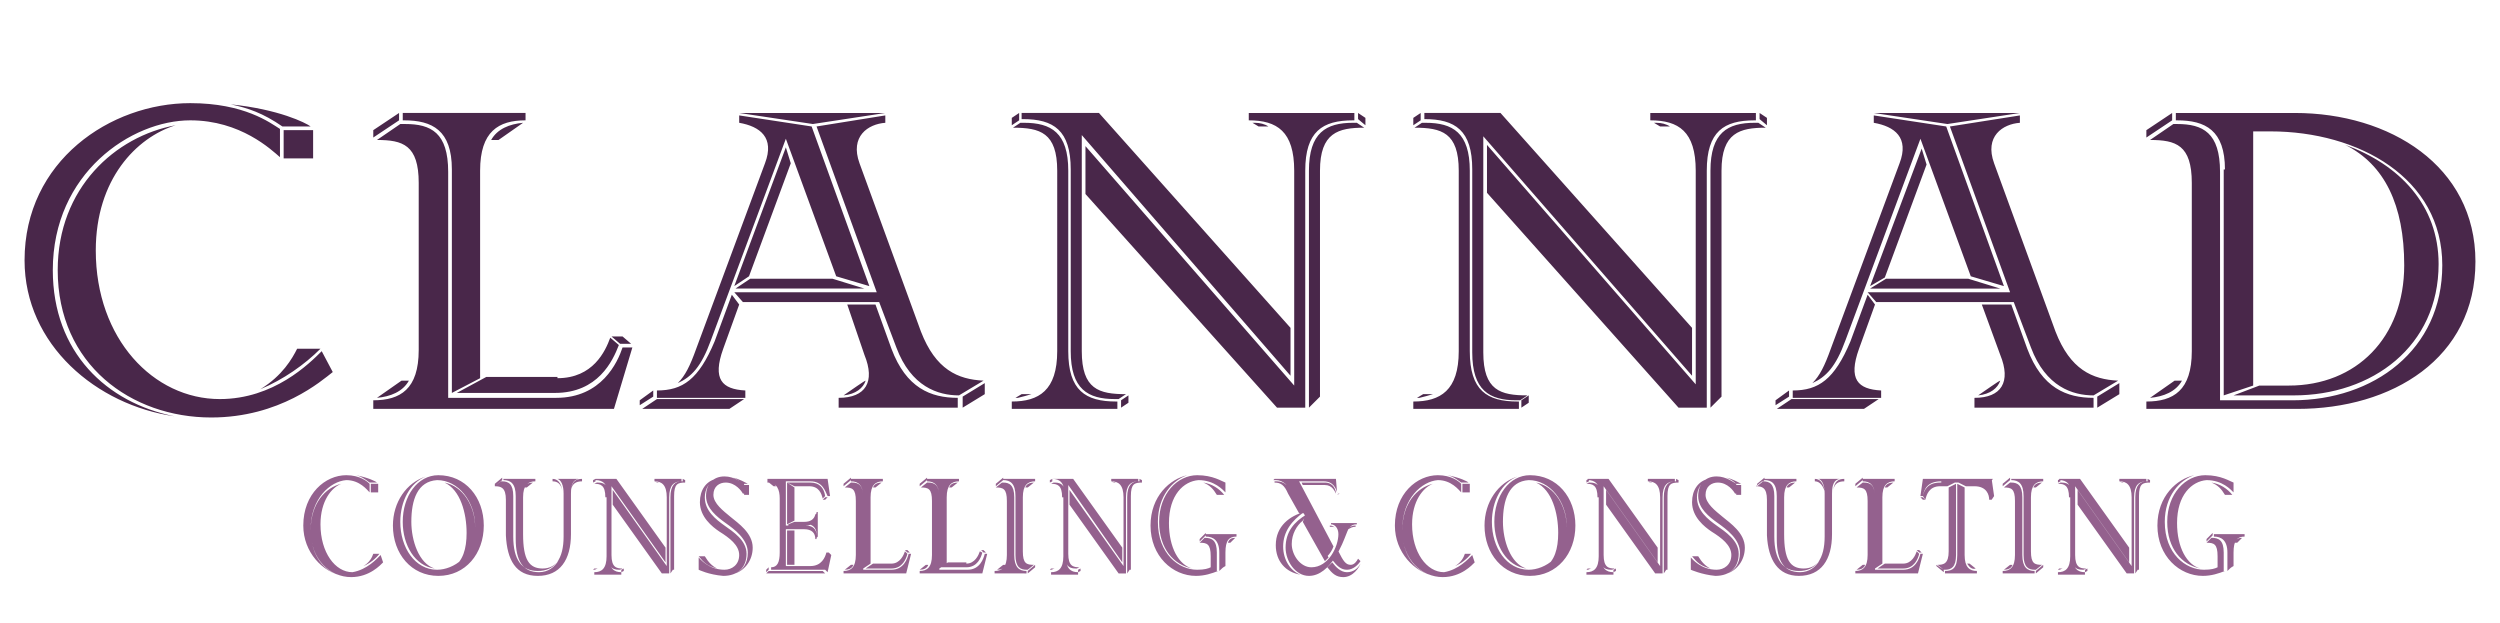 <svg xmlns="http://www.w3.org/2000/svg" viewBox="0 0 203.6 50.7"><path d="M4.3 22c0 6.7 4.4 10.8 9.9 11.9C7.9 33 2 28.1 2 21.2 2 13.1 9 8.4 15.5 8.4c4.4 0 6.5 1.6 7.3 2.1v2.3c-.7-.6-3.2-3-7.3-3-4.8 0-11.2 4.3-11.2 12.2zm21.9 6.6l.9 1.7c-.9.7-4.3 3.7-9.9 3.7-6.5 0-12.5-4.3-12.5-12 0-6.7 4.7-10.9 9.6-11.8-3.2 1-6.5 4.4-6.5 10.2 0 7.2 4.7 12.1 10.1 12.1 4.4 0 7.3-2.9 8.3-3.9zm-.9-18.3H23c-1.6-1.1-2.8-1.5-4.2-1.8 3.9.4 6.1 1.5 6.5 1.8zm-1.1 18.1h1.9c-1.3 1.3-3 2.5-4.9 3.3 1.8-1.1 2.6-2.5 3-3.3zm1.3-17.8v2.3h-2.4v-2.3h2.4zm4.9 0l2.1-1.4v.6l-2.1 1.4v-.6zm0 22.6v-.6c2.2 0 3.7-.9 3.7-4.1V14.9c0-3.1-1.3-3.5-3.4-3.5l1.9-1.3h.4c2.1 0 3.5.7 3.5 3.9v18.4h8.8c3.7 0 5-2.9 5.4-4.1h.8l-1.5 5H30.4zm2.3-2.2h.6c-.5.9-1.5 1.3-2.6 1.4l2-1.4zm4.1 1V13.8c0-3.2-1.6-4-3.9-4h-.1v-.6h10v.6c-2.2 0-3.7.9-3.7 4.1v16.9L36.8 32zm8.6-1.2c2.9 0 3.9-2.2 4.3-3.3l.7.6c-.5 1.3-1.7 3.9-5.2 3.9h-8l2.4-1.3h5.8zm-4.8-19.4H40c.5-.9 1.5-1.3 2.6-1.4l-2 1.4zM50.5 28l-.7-.6h.9l.7.6h-.9zm1.6 4.6l1.1-.8v.5l-1.1.7v-.4zm8.5-.1l-1.2.8h-7.1l1.2-.8h7.1zm-7.1-.7c2.1 0 3.4-.9 4.7-4l1.4-3.8.6.8-1.3 3.6c-.9 2.5-.1 3.3 1.8 3.4v.6h-7.2v-.6zm12.6-21.5l4.7 13-2.7-.8L64 11.3l-6.1 16.4c-.8 2.2-1.6 3-2.7 3.5.6-.6 1-1.4 1.5-2.8l5.6-15.1c.8-2.1-.4-3-2.1-3.3v-.6l5.9.9zm6-.9v.6c-1.4.1-2.9 1.1-2.1 3.3L75 27c1.2 3.1 3 3.9 5.1 4l-2 1.2c-1.7 0-3.9-.7-5.1-3.9l-1.4-3.7H60.5l-.7-.8h11.6l-4.9-13.5 5.6-.9zM59.8 23.3L64 12l.4 1.3-3.4 9.2-1.2.8zm1.3-.6h6.7l2.6.8H59.9l1.2-.8zm5.1-12.6l-6-.9h11.9l-5.9.9zm5.1 14.7l1.3 3.6c1.2 3.2 3.2 4 5.4 4v.8h-9.7v-.8c2.2 0 3-1.3 2.1-3.5L69 24.8h2.3zm-.8 6.2c-.2.6-.8 1.1-1.8 1.2.6-.4 1.7-1.2 1.8-1.2zm9.7 1.1l-1.8 1.1v-.9l1.8-1.1v.9zm2.2-21.9v-.6l.6-.4v.6l-.6.4zm3.7 3.7c0-3.1-1.4-3.5-3.6-3.5l.6-.4h.3c2.2 0 3.6.8 3.6 3.9v14.7c0 3.2 1.4 4.1 3.9 4.1h.1v.6h-8.6v-.6c2.2 0 3.7-.9 3.7-4.1V13.9zM84 32.1c-.3.1-.7.2-1.1.3h-.2l.5-.3h.8zm5.5-22.9l15.6 17.5v3.9L88.1 11v17.6c0 3.1 1.4 3.5 3.6 3.5l-.6.4h-.3c-2.2 0-3.6-.8-3.6-3.9V13.8c0-3.2-1.4-4.1-3.9-4.1h-.1v-.5h6.3zm16.8 24H104L88.4 15.8v-3.9l17 19.5V13.9c0-3.2-1.4-4.1-3.7-4.1v-.6h8.6v.6h-.1c-2.5 0-3.9.9-3.9 4.1v19.3zm-14.4-1v.6l-.6.4v-.6l.6-.4zm10.6-21.9l-.5-.3h.2c.4 0 .8.1 1.1.3h-.8zm5 22l-.9.9V13.9c0-3.1 1.4-3.9 3.6-3.9h.3l.6.4c-2.1 0-3.6.4-3.6 3.5v18.4zm3.1-22.6v-.5l.6.4v.6l-.6-.5zm4.5.5v-.6l.6-.4v.6l-.6.4zm3.7 3.7c0-3.1-1.4-3.5-3.6-3.5l.6-.4h.3c2.2 0 3.6.8 3.6 3.9v14.7c0 3.2 1.4 4.1 3.9 4.1h.1v.6h-8.6v-.6c2.2 0 3.7-.9 3.7-4.1V13.9zm-2.1 18.2c-.3.1-.7.2-1.1.3h-.2l.5-.3h.8zm5.5-22.9l15.6 17.5v3.9l-17-19.5v17.6c0 3.1 1.4 3.5 3.6 3.5l-.6.4h-.3c-2.2 0-3.6-.8-3.6-3.9V13.8c0-3.2-1.4-4.1-3.9-4.1v-.5h6.2zm16.8 24h-2.3l-15.6-17.5v-3.9l17 19.5V13.9c0-3.2-1.4-4.1-3.7-4.1v-.6h8.6v.6h-.1c-2.5 0-3.9.9-3.9 4.1v19.3zm-14.5-1v.6l-.6.4v-.6l.6-.4zm10.7-21.9l-.5-.3h.2c.4 0 .8.1 1.1.3h-.8zm5 22l-.9.9V13.9c0-3.1 1.4-3.9 3.6-3.9h.3l.6.4c-2.1 0-3.6.4-3.6 3.5v18.4zm3.1-22.6v-.5l.6.4v.6l-.6-.5zm1.3 22.9l1.1-.8v.5l-1.1.7v-.4zm8.4-.1l-1.2.8h-7.1l1.2-.8h7.1zm-7-.7c2.1 0 3.4-.9 4.7-4l1.4-3.8.6.8-1.3 3.6c-.9 2.5-.1 3.3 1.8 3.4v.6H146v-.6zm12.5-21.5l4.7 13-2.7-.8-4.1-11.2-6.1 16.4c-.8 2.2-1.6 3-2.7 3.5.6-.6 1-1.4 1.5-2.8l5.6-15.1c.8-2.1-.4-3-2.1-3.3v-.6l5.9.9zm6-.9v.6c-1.4.1-2.9 1.1-2.1 3.3l5 13.7c1.2 3.1 3 3.9 5.1 4l-2 1.2c-1.7 0-3.9-.7-5.1-3.9l-1.4-3.7h-11.2l-.7-.8h11.6l-4.9-13.5 5.7-.9zm-12.2 13.9l4.2-11.2.4 1.3-3.4 9.2-1.2.7zm1.3-.6h6.7l2.6.8h-10.6l1.3-.8zm5-12.6l-6-.9h11.9l-5.9.9zm5.2 14.7l1.3 3.6c1.2 3.2 3.2 4 5.4 4v.8h-9.7v-.8c2.2 0 3-1.3 2.1-3.5l-1.5-4.1h2.4zm-.9 6.2c-.2.6-.8 1.1-1.8 1.2.6-.4 1.7-1.2 1.8-1.2zm9.7 1.1l-1.8 1.1v-.9l1.8-1.1v.9zm8.6-18.3c0-3.2-1.6-4-3.9-4h-.1v-.6h9.7c7.7 0 14.7 4.3 14.7 12.1 0 7.9-6.8 12-14.5 12h-12.3v-.6c2.2 0 3.7-.9 3.7-4.1V14.9c0-3.1-1.3-3.5-3.4-3.5l1.9-1.3h.3c2.1 0 3.5.7 3.5 3.9v18.6h5.9c6.6 0 12.2-4.1 12.2-11 0-7.1-6.8-10.9-14-10.9h-1.4v20.7l-2.4.8V13.8zm-6.4-3.2l2.1-1.4v.6l-2.1 1.4v-.6zm2.3 20.4h.6c-.5.9-1.5 1.3-2.6 1.4l2-1.4zm21.5-9.5c0 6.7-5.4 10.7-11.8 10.7h-4.9l2.1-.8h2.4c5.5 0 9.4-3.9 9.4-9.8 0-4.9-1.6-8.2-4.8-9.8 4.4 1.6 7.6 4.9 7.6 9.7z" fill="#49274a"/><path d="M25.3 43.1c0 2.2 1.1 3.5 2.6 3.8-1.6-.3-3.2-1.9-3.2-4.1 0-2.6 1.8-4.1 3.5-4.1 1.1 0 1.7.5 1.9.7v.7c-.2-.2-.8-1-1.9-1-1.3.1-2.9 1.5-2.9 4zm5.7 2.1l.2.6c-.2.2-1.1 1.2-2.6 1.2-1.7 0-3.3-1.4-3.3-3.8 0-2.2 1.2-3.5 2.5-3.8-.8.3-1.7 1.4-1.7 3.3 0 2.3 1.2 3.9 2.6 3.9 1.2-.2 2-1.1 2.3-1.4zm-.3-5.9h-.6c-.4-.3-.7-.5-1.1-.6 1 .2 1.6.5 1.7.6zm-.3 5.8h.5c-.3.4-.8.8-1.3 1 .5-.3.7-.7.8-1zm.4-5.7v.7h-.6v-.7h.6zm2.7 3.1c0 1.5.6 3.4 1.9 3.8-1.6-.2-2.6-1.9-2.6-3.8 0-2.1 1.2-3.8 2.9-3.8 2.2 0 3.7 1.8 3.7 4.1s-1.5 4.1-3.7 4.1-3.7-1.8-3.7-4.1c0-1.9 1.1-3.5 2.7-4-1.3.5-2.1 2-2.1 3.7 0 2.1 1.2 3.9 3 3.9 1.3 0 3.1-1.1 3.1-3.5 0-2.1-1.4-3.8-3.1-3.8-1.6.1-2.1 1.6-2.1 3.4zm5.2.5c0 1.5-.7 2.7-1.8 3.2.8-.5 1.1-1.5 1.1-2.8 0-1.6-.5-3.5-1.8-4.1 1.5.3 2.5 1.9 2.5 3.7zm1.6-3.6l.6-.5v.2l-.6.5v-.2zm3.5 7.5c1.8 0 2.7-1.3 2.7-3.4v-3.3c0-.8.2-1.1.6-1.2h-1.7c.3.1.5.5.5 1.2v3.5c0 1.8-.7 2.8-2.1 2.8-1.3 0-2-.9-2-2.8v-3.3c0-1-.4-1.2-.9-1.2h-.1l-.5.4c.5 0 .9.1.9 1.1v2.9c.1 2 .8 3.3 2.6 3.3zM42 40.4c0-1-.4-1.3-1-1.3V39h2.6v.2c-.6 0-1 .3-1 1.3v3c0 2.1.5 2.8 1.6 2.8.5 0 1-.2 1.3-.7-.3.6-.9 1-1.6 1-1.3 0-1.9-.9-1.9-2.7v-3.5zm.9-.7h-.2c.1-.3.4-.4.7-.4l-.5.4zm2.1-.5V39c.4 0 .7.3.8 1-.1-.6-.4-.8-.8-.8zm1.5.7c.1-.5.4-.7.9-.7V39c-.5 0-.8.2-.9.9zm1.8-.6v-.2l.2-.1v.2l-.2.1zm1 1.2c0-1-.4-1.1-.9-1.1l.2-.1h.1c.6 0 .9.3.9 1.3v4.7c0 1 .4 1.3 1 1.3v.2h-2.2v-.2c.6 0 1-.3 1-1.3v-4.8zm-.6 5.8c-.1 0-.2.1-.3.1h-.1l.1-.1h.3zm1.5-7.3l4 5.6v1.2l-4.4-6.2v5.6c0 1 .4 1.1.9 1.1l-.2.1h-.1c-.6 0-.9-.3-.9-1.3v-4.7c0-1-.4-1.3-1-1.3V39h1.7zm4.3 7.7h-.6l-4-5.6v-1.2l4.4 6.2v-5.6c0-1-.4-1.3-1-1.3V39h2.2v.2c-.6 0-1 .3-1 1.3v6.2zm-3.7-.4v.2l-.2.1v-.2l.2-.1zm2.7-7l-.1-.1s0 .1.1.1c0-.1.1 0 .2 0h-.2zm1.3 7.1l-.2.3v-6.2c0-1 .4-1.3.9-1.3h.1l.2.1c-.6 0-.9.1-.9 1.1v6zm.8-7.2V39l.2.1v.2l-.2-.1zm1.3 7.2v-1c.1.1.8 1 2.1 1 .6 0 1.2-.4 1.2-1.2 0-.8-.8-1.4-1.6-1.9-.6-.4-1.6-1.2-1.6-2.4 0-1 .5-1.7 1.3-1.9-.5.2-.9.8-.9 1.5 0 1.1.9 1.8 1.6 2.3.7.5 1.8 1.2 1.8 2.3 0 1.1-.7 1.8-1.9 1.8-1.2-.1-2-.5-2-.5zm.5-1.1c.3.5.6.8 1 1-.8-.2-1.1-.5-1.5-1h.5zm3.1-5.1c-.1-.2-.6-.9-1.4-.9-.5 0-1 .3-1 1s.8 1.3 1.4 1.8c.6.5 1.8 1.3 1.8 2.5 0 1-.6 1.8-1.4 2.1.6-.3 1-.8 1-1.7 0-1.1-1.1-1.9-1.8-2.4s-1.6-1.2-1.6-2.2c0-1 .6-1.6 1.5-1.6.8 0 1.4.5 1.6.6v.8zm0-.8c-.2-.2-.5-.4-.8-.5.5.1 1 .4 1.2.5h-.4zm.5.9h-.4v-.8h.4v.8zm3-1.1v3.6h1.6c.6 0 .9.3.9.8v.3h-.1c0-.5-.3-.8-.9-.8H64v3h2c.9 0 1.2-.7 1.3-1.1h.2l-.3 1.4h-4.4v-.2c.5 0 .7-.4.7-1.2v-4.4c0-.7-.2-1.3-1-1.3V39h4.9l.2 1.4h-.2c-.2-.4-.4-1.2-1.4-1.2h-2zm-1.6 7.2l.2-.2v.2l-.2.2v-.2zm0 .3l.2-.2H67l.2.2h-4.8zm.1-7.5c.3 0 .5.1.7.4H63l-.5-.4zm2.2 3.2l-.6.3v-3.4l.6.4v2.7zm0 3.6h-.6v-2.8h.6V46zm0-6.4l-.6-.3H66c.7 0 1.1.4 1.2 1.1l-.2.2c-.1-.4-.3-1-1.1-1h-1.2zm-.5 3.1l.5-.2h.8c.5 0 .8-.2.9-.6l.1-.1v.2c0 .5-.3.8-.9.8h-1.4zm2.3-1h.1v2l-.1.1v-.3c0-.4-.2-.7-.6-.8.4-.1.6-.4.6-.8v-.2zm.7-1H67l.2-.2h.2l-.2.2zm.5 4.5l-.3 1.4-.2-.2.3-1.4.2.2zm1-5.8l.6-.5v.2l-.6.5v-.2zm0 7.3v-.2c.6 0 1-.3 1-1.3v-4.4c0-1-.3-1.1-.9-1.1l.5-.4h.1c.5 0 .9.2.9 1.2v5.9h2.3c1 0 1.3-.9 1.4-1.3h.2l-.4 1.6h-5.1zm.6-.7h.2c-.1.3-.4.4-.7.4l.5-.4zm1 .3v-5.8c0-1-.4-1.3-1-1.3V39h2.6v.2c-.6 0-1 .3-1 1.3v5.4l-.6.4zm2.3-.4c.7 0 1-.7 1.1-1l.2.2c-.1.4-.4 1.2-1.3 1.2h-2.1l.6-.4h1.5zm-1.3-6.2h-.2c.1-.3.4-.4.7-.4l-.5.4zm2.6 5.3l-.2-.2h.2l.2.2h-.2zm1-5.6l.6-.5v.2l-.6.5v-.2zm0 7.3v-.2c.6 0 1-.3 1-1.3v-4.4c0-1-.3-1.1-.9-1.1l.5-.4h.1c.5 0 .9.2.9 1.2v5.9h2.3c1 0 1.3-.9 1.4-1.3h.2l-.4 1.6h-5.1zm.5-.7h.2c-.1.3-.4.4-.7.4l.5-.4zm1.1.3v-5.8c0-1-.4-1.3-1-1.3V39h2.6v.2c-.6 0-1 .3-1 1.3v5.4l-.6.4zm2.2-.4c.7 0 1-.7 1.1-1l.2.1c-.1.4-.4 1.2-1.3 1.2h-2.1l.6-.4h1.5zm-1.2-6.2h-.2c.1-.3.4-.4.7-.4l-.5.4zm2.6 5.3l-.2-.2h.2l.2.2h-.2zm1-5.6l.6-.5v.2l-.6.5v-.2zm.9 1.4c0-1-.3-1.1-.9-1.1l.5-.4h.1c.5 0 .9.2.9 1.2v4.7c0 1 .4 1.3 1 1.3v.2H81v-.2c.6 0 1-.3 1-1.3v-4.4zm-.3 5.2h.2c-.1.3-.4.4-.7.4l.5-.4zm1-5.6c0-1-.4-1.3-1-1.3V39h2.6v.2c-.6 0-1 .3-1 1.3v4.4c0 1 .3 1.1.9 1.1l-.5.4h-.1c-.5 0-.9-.2-.9-1.2v-4.8zm1-.7h-.2c.1-.3.4-.4.7-.4l-.5.4zm.6 6.5l-.6.5v-.2l.6-.5v.2zm1.2-6.9v-.2l.2-.1v.2l-.2.1zm1 1.2c0-1-.4-1.1-.9-1.1l.2-.1h.1c.6 0 .9.3.9 1.3v4.7c0 1 .4 1.3 1 1.3v.2h-2.2v-.2c.6 0 1-.3 1-1.3v-4.8zm-.6 5.8c-.1 0-.2.1-.3.1h-.1l.1-.1h.3zm1.5-7.3l4 5.6v1.2L87 39.5v5.6c0 1 .4 1.1.9 1.1l-.2.1h-.1c-.6 0-.9-.3-.9-1.3v-4.7c0-1-.4-1.3-1-1.3h1.7zm4.3 7.7h-.6l-4-5.6v-1.2l4.4 6.2v-5.6c0-1-.4-1.3-1-1.3V39h2.2v.2c-.6 0-1 .3-1 1.3v6.2zm-3.7-.4v.2l-.2.1v-.2l.2-.1zm2.7-7l-.1-.1s0 .1.1.1c0-.1.1 0 .2 0h-.2zm1.3 7.1l-.2.3v-6.2c0-1 .4-1.3.9-1.3h.1l.2.1c-.6 0-.9.1-.9 1.1v6zm.8-7.2V39l.2.1v.2l-.2-.1zm6.4 7.3c-.5.2-1.1.4-1.8.4-1.9 0-3.7-1.6-3.7-4.1 0-2.4 1.6-3.8 3-4.1-1.2.4-2.4 1.7-2.4 3.8 0 2.6 1.7 3.9 3.2 3.9.6 0 .9-.1 1.1-.2v-.9c0-1-.3-1.1-.9-1.1l.4-.4c.6 0 1 .2 1 1.2v1.5zm-4-3.9c0 2 .8 3.4 1.9 3.7-1.5-.3-2.7-1.6-2.7-3.8 0-2.3 1.5-3.8 3.1-3.8 1.3 0 2 .5 2.3.6v.8c-.2-.2-.9-1-2.2-1-1.2.1-2.4 1.2-2.4 3.5zm2.5 1.3l.5-.5v.2l-.5.5v-.2zm1.4-3.6c-.3-.5-.6-.8-1.1-1 .7.1 1.3.5 1.7 1h-.6zm.7 5.8c-.2.1-.3.2-.5.4V45c0-1-.5-1.3-1.1-1.3v-.2h2.5v.2c-.6 0-.9.3-.9 1.3v1.1zm.4-1.9h-.2c.1-.3.3-.4.6-.4l-.4.4zm5.6-2.4l-.9-1.6c-.3-.7-.6-.9-1.1-.9v-.1h.2c.6 0 1 .4 1.5 1.3l.7 1.3h-.4zm3.1-1.7c-.1-.3-.3-.9-1.1-.9h-2l2.8 5.3c-.1.3-.3.6-.5.8l-2.7-4.9c-.5-.9-.9-1.3-1.5-1.3h-.2l.1-.1h5l.1 1.2zm-4.4 4.4c0 1.1.6 2 1.4 2.3-1.2-.2-2-1.1-2-2.4 0-1.6 1.2-2.4 2.3-2.7-1 .7-1.7 1.6-1.7 2.8zm1.6-2.1c-.5.4-.9 1.1-.9 1.9 0 .9.7 1.9 1.6 1.9 1.4 0 2.2-1.7 2.2-2.7 0-.5-.3-.8-.6-.8v-.1h2.1v.1c-.6 0-.7.4-.9.9-.2.5-1.2 3.3-3 3.3-1.1 0-1.9-1.2-1.9-2.3 0-1.3.7-2.1 1.7-2.7l-.3.5zm2.7-2.2c-.1-.2-.3-.7-.9-.7h-1.8l-.1-.2h1.9c.7 0 .9.6.9.9zm-.6 5.2l-.3.3-1.8-3.2.2-.5 1.9 3.4zm.2.5l.1-.1c.3.4.7.8 1.2.8s.9-.3 1.1-.7c-.1.3-.6 1.1-1.4 1.1-.6 0-.9-.3-1.3-.8l.3-.3zm-.1-3v-.1c.2 0 .4.1.5.3-.1-.2-.2-.2-.5-.2zM110 46c.3 0 .5-.3.6-.5l.2.2c-.2.3-.6.7-1.1.7s-.8-.3-1.2-.8c.3-.4.4-.6.5-.7.4.8.6 1.1 1 1.1zm-.9-5.8l-.2.1.1-.1h.1zm1.3 2.7c-.3 0-.4.1-.6.2.1-.2.3-.3.6-.3v.1zm3.8.2c0 2.2 1.1 3.5 2.6 3.8-1.6-.3-3.2-1.9-3.2-4.1 0-2.6 1.8-4.1 3.5-4.1 1.1 0 1.7.5 1.9.7v.7c-.2-.2-.8-1-1.9-1-1.3.1-2.9 1.5-2.9 4zm5.7 2.1l.2.6c-.2.2-1.1 1.2-2.6 1.2-1.7 0-3.3-1.4-3.3-3.8 0-2.2 1.2-3.5 2.5-3.8-.8.3-1.7 1.4-1.7 3.3 0 2.3 1.2 3.9 2.6 3.9 1.2-.2 2-1.1 2.3-1.4zm-.3-5.9h-.6c-.4-.3-.7-.5-1.1-.6 1 .2 1.6.5 1.7.6zm-.3 5.8h.5c-.3.4-.8.8-1.3 1 .5-.3.7-.7.8-1zm.4-5.7v.7h-.6v-.7h.6zm2.7 3.1c0 1.5.6 3.4 1.9 3.8-1.6-.2-2.6-1.9-2.6-3.8 0-2.1 1.2-3.8 2.9-3.8 2.2 0 3.7 1.8 3.7 4.1s-1.5 4.1-3.7 4.1-3.7-1.8-3.7-4.1c0-1.9 1.1-3.5 2.7-4-1.3.5-2.1 2-2.1 3.7 0 2.1 1.2 3.9 3 3.9 1.3 0 3.1-1.1 3.1-3.5 0-2.1-1.4-3.8-3.1-3.8-1.6.1-2.1 1.6-2.1 3.4zm5.2.5c0 1.5-.7 2.7-1.8 3.2.8-.5 1.1-1.5 1.1-2.8 0-1.6-.5-3.5-1.8-4.1 1.5.3 2.5 1.9 2.5 3.7zm1.6-3.7v-.2l.2-.1v.2l-.2.1zm.9 1.2c0-1-.4-1.1-.9-1.1l.2-.1h.1c.6 0 .9.3.9 1.3v4.7c0 1 .4 1.3 1 1.3v.2h-2.2v-.2c.6 0 1-.3 1-1.3v-4.8zm-.5 5.8c-.1 0-.2.1-.3.1h-.1l.1-.1h.3zM131 39l4 5.6v1.2l-4.4-6.2v5.6c0 1 .4 1.1.9 1.1l-.2.1h-.1c-.6 0-.9-.3-.9-1.3v-4.7c0-1-.4-1.3-1-1.3V39h1.7zm4.4 7.7h-.6l-4-5.6v-1.2l4.4 6.2v-5.6c0-1-.4-1.3-1-1.3V39h2.2v.2c-.6 0-1 .3-1 1.3v6.2zm-3.8-.4v.2l-.2.1v-.2l.2-.1zm2.8-7l-.1-.1s0 .1.1.1c0-.1.1 0 .2 0h-.2zm1.3 7.1l-.2.3v-6.2c0-1 .4-1.3.9-1.3h.1l.2.1c-.6 0-.9.1-.9 1.1v6zm.8-7.2V39l.2.1v.2l-.2-.1zm1.2 7.2v-1c.1.1.8 1 2.1 1 .6 0 1.2-.4 1.2-1.2 0-.8-.8-1.4-1.6-1.9-.6-.4-1.6-1.2-1.6-2.4 0-1 .5-1.7 1.3-1.9-.5.2-.9.8-.9 1.5 0 1.1.9 1.8 1.6 2.3.7.5 1.8 1.2 1.8 2.3 0 1.1-.7 1.8-1.9 1.8-1.1-.1-2-.5-2-.5zm.6-1.1c.3.5.6.8 1 1-.8-.2-1.1-.5-1.5-1h.5zm3-5.1c-.1-.2-.6-.9-1.4-.9-.5 0-1 .3-1 1s.8 1.3 1.4 1.8c.6.5 1.8 1.3 1.8 2.5 0 1-.6 1.8-1.4 2.1.6-.3 1-.8 1-1.7 0-1.1-1.1-1.9-1.8-2.4s-1.6-1.2-1.6-2.2c0-1 .6-1.6 1.5-1.6.8 0 1.4.5 1.6.6v.8zm.1-.8c-.2-.2-.5-.4-.8-.5.5.1 1 .4 1.2.5h-.4zm.4.9h-.4v-.8h.4v.8zm1.3-.9l.6-.5v.2l-.6.5v-.2zm3.4 7.5c1.8 0 2.7-1.3 2.7-3.4v-3.3c0-.8.2-1.1.6-1.2h-1.7c.3.1.5.5.5 1.2v3.5c0 1.8-.7 2.8-2.1 2.8-1.3 0-2-.9-2-2.8v-3.3c0-1-.4-1.2-.9-1.2h-.1l-.5.4c.5 0 .9.1.9 1.1v2.9c.1 2 .9 3.3 2.6 3.3zm-1.8-6.5c0-1-.4-1.3-1-1.3V39h2.6v.2c-.6 0-1 .3-1 1.3v3c0 2.1.5 2.8 1.6 2.8.5 0 1-.2 1.3-.7-.3.6-.9 1-1.6 1-1.3 0-1.9-.9-1.9-2.7v-3.5zm1-.7h-.2c.1-.3.4-.4.7-.4l-.5.4zm2.1-.5V39c.4 0 .7.3.8 1-.2-.6-.5-.8-.8-.8zm1.5.7c.1-.5.4-.7.9-.7V39c-.5 0-.8.2-.9.9zm1.8-.5l.6-.5v.2l-.6.5v-.2zm0 7.3v-.2c.6 0 1-.3 1-1.3v-4.4c0-1-.3-1.1-.9-1.1l.5-.4h.1c.5 0 .9.2.9 1.2v5.9h2.3c1 0 1.3-.9 1.4-1.3h.2l-.4 1.6h-5.1zm.6-.7h.2c-.1.3-.4.4-.7.4l.5-.4zm1 .3v-5.8c0-1-.4-1.3-1-1.3V39h2.6v.2c-.6 0-1 .3-1 1.3v5.4l-.6.4zm2.3-.4c.7 0 1-.7 1.1-1l.2.2c-.1.4-.4 1.2-1.3 1.2h-2.1l.6-.4h1.5zm-1.3-6.2h-.2c.1-.3.4-.4.7-.4l-.5.4zm2.6 5.3l-.2-.2h.2l.2.2h-.2zm1.8-5.8c-1.1 0-1.4.6-1.5 1.2h-.2l.2-1.4h5.7l-.2.3h-4zm-1.5 1.3l.2.2h-.2l-.2-.2h.2zm0-.1c.1-.5.4-1.1 1.4-1.1h1.2l-.6.3h-.6c-.9 0-1.1.7-1.2 1.1l-.2-.3zm1.7 6v.2l-.6-.5V46l.6.4zm.4-6.7l.6-.3v5.8c0 1-.4 1.2-.9 1.2h-.1l-.5-.4c.5 0 .9-.1.9-1.1v-5.2zm.7-.3l.6.3v5.5c0 1 .4 1.3 1 1.3v.2h-2.6v-.2c.6 0 1-.2 1-1.3v-5.8zm2.6-.1l.2 1.4h-.2c0-.4-.2-1.1-1.2-1.1h-.7l-.6-.3h2.5zm-1.8 6.6h.2l.5.4c-.3.1-.5-.1-.7-.4zm2-6.9l.2 1.4-.2.3-.2-1.4.2-.3zm.9.4l.6-.5v.2l-.6.5v-.2zm1 1.4c0-1-.3-1.1-.9-1.1l.5-.4h.1c.5 0 .9.2.9 1.2v4.7c0 1 .4 1.3 1 1.3v.2h-2.6v-.2c.6 0 1-.3 1-1.3v-4.4zm-.4 5.2h.2c-.1.3-.4.4-.7.4l.5-.4zm1.1-5.6c0-1-.4-1.3-1-1.3V39h2.6v.2c-.6 0-1 .3-1 1.3v4.4c0 1 .3 1.1.9 1.1l-.5.4h-.1c-.5 0-.9-.2-.9-1.2v-4.8zm1-.7h-.2c.1-.3.4-.4.7-.4l-.5.4zm.6 6.5l-.6.5v-.2l.6-.5v.2zm1.2-6.9v-.2l.2-.1v.2l-.2.1zm.9 1.2c0-1-.4-1.1-.9-1.1l.2-.1h.1c.6 0 .9.3.9 1.3v4.7c0 1 .4 1.3 1 1.3v.2h-2.2v-.2c.6 0 1-.3 1-1.3v-4.8zm-.5 5.8c-.1 0-.2.1-.3.1h-.1l.1-.1h.3zm1.4-7.3l4 5.6v1.2l-4.4-6.2v5.6c0 1 .4 1.1.9 1.1l-.2.1h-.1c-.6 0-.9-.3-.9-1.3v-4.7c0-1-.4-1.3-1-1.3V39h1.7zm4.4 7.7h-.6l-4-5.6v-1.2l4.4 6.2v-5.6c0-1-.4-1.3-1-1.3V39h2.2v.2c-.6 0-1 .3-1 1.3v6.2zm-3.8-.4v.2l-.2.1v-.2l.2-.1zm2.8-7l-.1-.1s0 .1.1.1c0-.1.1 0 .2 0h-.2zm1.3 7.1l-.2.3v-6.2c0-1 .4-1.3.9-1.3h.1l.2.1c-.6 0-.9.1-.9 1.1v6zm.8-7.2V39l.2.1v.2l-.2-.1zm6.3 7.3c-.5.2-1.1.4-1.8.4-1.9 0-3.7-1.6-3.7-4.1 0-2.4 1.6-3.8 3-4.1-1.2.4-2.4 1.7-2.4 3.8 0 2.6 1.7 3.9 3.2 3.9.6 0 .9-.1 1.1-.2v-.9c0-1-.3-1.1-.9-1.1l.4-.4c.6 0 1 .2 1 1.2v1.5zm-3.9-3.9c0 2 .8 3.4 1.9 3.7-1.5-.3-2.7-1.6-2.7-3.8 0-2.3 1.5-3.8 3.1-3.8 1.3 0 2 .5 2.3.6v.8c-.2-.2-.9-1-2.2-1-1.2.1-2.4 1.2-2.4 3.5zm2.4 1.3l.5-.5v.2l-.5.5v-.2zm1.5-3.6c-.3-.5-.6-.8-1.1-1 .7.1 1.3.5 1.7 1h-.6zm.7 5.8c-.2.1-.3.2-.5.4V45c0-1-.5-1.3-1.1-1.3v-.2h2.5v.2c-.6 0-.9.3-.9 1.3v1.1zm.3-1.9h-.2c.1-.3.3-.4.6-.4l-.4.4z" fill="#94618e"/></svg>
